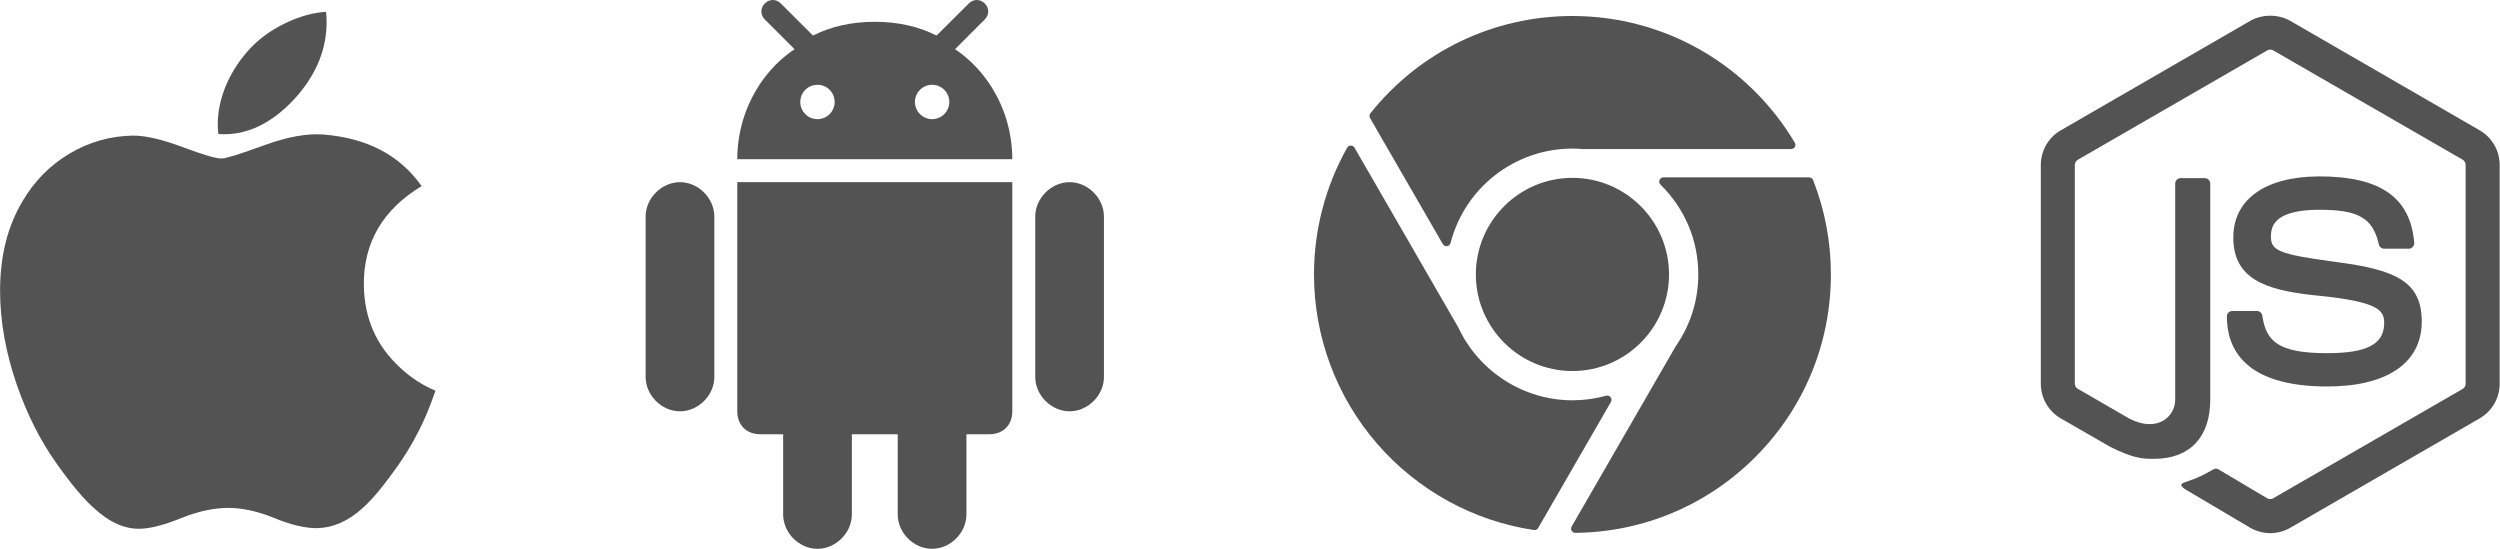 <?xml version="1.0" encoding="UTF-8"?>
<svg width="4851px" height="1065px" viewBox="0 0 4851 1065" version="1.1" xmlns="http://www.w3.org/2000/svg" xmlns:xlink="http://www.w3.org/1999/xlink">
    <!-- Generator: Sketch 58 (84663) - https://sketch.com -->
    <title>Group</title>
    <desc>Created with Sketch.</desc>
    <g id="Page-1" stroke="none" stroke-width="1" fill="none" fill-rule="evenodd">
        <g id="Group" transform="translate(0.153, 0.001)" fill="#535353" fill-rule="nonzero">
            <path d="M627.97,261.093 C712.356,267.904 775.754,301.169 817.916,361.099 C742.445,406.827 705.112,470.875 705.855,553.038 C706.536,617.036 729.753,670.293 775.382,712.578 C796.061,732.204 819.154,747.373 844.847,758.145 C839.275,774.304 833.393,789.782 827.14,804.641 C811.972,839.683 794.018,871.939 773.215,901.595 C744.86,942.023 721.643,970.007 703.75,985.547 C676.014,1011.055 646.296,1024.118 614.474,1024.861 C591.628,1024.861 564.078,1018.36 532.007,1005.173 C499.832,992.048 470.263,985.547 443.226,985.547 C414.87,985.547 384.459,992.048 351.931,1005.173 C319.353,1018.36 293.109,1025.232 273.043,1025.913 C242.527,1027.214 212.109,1013.779 181.748,985.547 C162.37,968.645 138.131,939.67 109.095,898.623 C77.941,854.789 52.328,803.96 32.262,746.011 C10.773,683.418 1.13686838e-13,622.806 1.13686838e-13,564.126 C1.13686838e-13,496.909 14.524,438.935 43.617,390.353 C66.481,351.33 96.898,320.547 134.967,297.949 C173.037,275.352 214.171,263.836 258.469,263.099 C282.707,263.099 314.493,270.597 353.993,285.332 C393.381,300.116 418.672,307.614 429.76,307.614 C438.05,307.614 466.146,298.847 513.774,281.37 C558.815,265.161 596.829,258.45 627.97,261.093 Z M632.552,22.999 C633.295,29.705 633.604,36.412 633.604,43.065 C633.604,93.227 615.278,140.062 578.751,183.413 C534.669,234.948 481.351,264.728 423.532,260.029 C422.795,254.011 422.368,247.677 422.368,241.022 C422.368,192.867 443.331,141.331 480.559,99.194 C499.145,77.86 522.782,60.12 551.448,45.969 C580.051,32.029 607.106,24.32 632.552,22.999 Z" id="Combined-Shape"></path>
            <path d="M3510.339,344.151 C3513.72,344.151 3516.754,346.22 3517.99,349.37 C3540.899,407.716 3552.514,469.34 3552.514,532.535 C3552.514,665.489 3501.008,790.752 3407.488,885.25 C3314.04,979.667 3189.463,1032.485 3056.704,1033.964 L3056.704,1033.964 L3056.612,1033.964 C3053.695,1033.964 3050.992,1032.419 3049.515,1029.895 C3048.024,1027.343 3048.014,1024.189 3049.491,1021.63 L3049.491,1021.63 L3251.232,672.216 C3251.347,672.014 3251.469,671.82 3251.6,671.63 C3280.134,630.609 3295.215,582.512 3295.215,532.533 C3295.215,466.513 3269.162,404.617 3221.857,358.242 C3219.472,355.907 3218.738,352.355 3220.001,349.264 C3221.259,346.173 3224.268,344.151 3227.61,344.151 L3227.61,344.151 Z M2620.983,282.468 L2621.026,282.468 C2623.865,282.468 2626.497,283.927 2627.994,286.327 L2628.145,286.578 L2829.535,635.385 C2829.65,635.589 2829.76,635.795 2829.858,636.004 C2870.019,721.492 2956.827,776.734 3051.014,776.734 C3073.181,776.734 3095.185,773.737 3116.418,767.824 C3119.65,766.931 3123.079,768.065 3125.12,770.706 C3127.103,773.267 3127.395,776.745 3125.889,779.595 L3125.743,779.86 L2984.53,1024.453 C2983.047,1027.018 2980.316,1028.563 2977.413,1028.563 C2977.007,1028.563 2976.6,1028.538 2976.192,1028.475 C2858.612,1010.882 2750.689,951.507 2672.297,861.286 C2593.119,770.158 2549.514,653.404 2549.514,532.535 C2549.514,446.375 2571.768,361.349 2613.864,286.651 C2615.262,284.166 2617.851,282.592 2620.689,282.475 L2620.983,282.468 L2621.026,282.468 Z M3051.014,345.113 C3154.354,345.113 3238.426,429.19 3238.426,532.535 C3238.426,635.877 3154.356,719.951 3051.014,719.951 C2947.665,719.951 2863.588,635.879 2863.588,532.535 C2863.588,429.189 2947.665,345.113 3051.014,345.113 Z M3051.014,31.037 C3139.611,31.037 3226.693,54.458 3302.837,98.771 C3376.718,141.76 3438.843,203.349 3482.499,276.874 C3484.01,279.416 3484.035,282.57 3482.576,285.139 C3481.165,287.625 3478.568,289.189 3475.724,289.287 L3475.429,289.292 L3072.944,289.292 C3072.711,289.292 3072.474,289.282 3072.241,289.258 C3065.065,288.647 3057.927,288.332 3051.014,288.332 C2939.616,288.332 2842.37,363.662 2814.533,471.522 C2813.696,474.754 2810.991,477.162 2807.682,477.613 C2807.31,477.664 2806.936,477.689 2806.568,477.689 C2803.757,477.689 2801.112,476.245 2799.603,473.832 L2799.451,473.579 L2658.274,229.061 C2656.582,226.13 2656.858,222.465 2658.972,219.82 C2754.794,99.846 2897.686,31.037 3051.014,31.037 Z" id="Combined-Shape"></path>
            <path d="M1964.121,353.455 L1964.121,798.08 C1964.121,824.515 1946.675,842.231 1920.411,842.583 L1919.613,842.588 L1875.104,842.588 L1875.104,998.262 C1875.104,1033.868 1844.053,1064.924 1808.447,1064.924 C1773.197,1064.924 1742.411,1034.486 1741.803,999.333 L1741.794,998.266 L1741.794,842.593 L1652.775,842.593 L1652.775,998.266 C1652.775,1033.873 1621.726,1064.924 1586.124,1064.924 C1550.866,1064.924 1520.088,1034.49 1519.476,999.333 L1519.467,998.266 L1519.467,842.593 L1474.954,842.593 C1448.517,842.593 1430.803,825.143 1430.452,798.883 L1430.446,798.084 L1430.446,353.455 L1964.121,353.455 Z M2075.289,353.455 C2110.541,353.455 2141.318,384.043 2141.93,419.022 L2141.94,420.083 L2141.94,731.427 C2141.94,767.037 2110.895,798.084 2075.289,798.084 C2040.032,798.084 2009.253,767.651 2008.641,732.494 L2008.631,731.427 L2008.631,420.083 C2008.631,384.666 2039.678,353.455 2075.289,353.455 Z M1319.281,353.455 C1354.539,353.455 1385.317,384.043 1385.929,419.022 L1385.938,420.083 L1385.938,731.427 C1385.938,767.037 1354.891,798.084 1319.281,798.084 C1284.031,798.084 1253.253,767.651 1252.639,732.494 L1252.63,731.427 L1252.63,420.083 C1252.63,384.666 1283.674,353.455 1319.281,353.455 Z M1483.861,6.716 C1492.759,-2.239 1505.999,-2.239 1514.904,6.716 L1514.904,6.716 L1574.599,66.212 L1577.359,68.961 C1612.753,51.236 1652.438,42.384 1696.63,42.299 C1696.853,42.299 1697.059,42.293 1697.284,42.293 L1697.284,42.293 C1697.506,42.293 1697.72,42.299 1697.937,42.299 C1742.131,42.384 1781.818,51.236 1817.214,68.961 L1817.214,68.961 L1819.968,66.212 L1879.664,6.716 C1888.562,-2.239 1901.809,-2.239 1910.706,6.716 C1919.613,15.622 1919.613,28.836 1910.706,37.738 L1910.706,37.738 L1852.955,95.493 C1871.562,107.916 1888.441,123.118 1903.106,140.507 C1938.234,182.136 1960.645,236.326 1963.72,295.038 C1963.755,295.65 1963.815,296.253 1963.844,296.865 C1964.025,300.864 1964.121,304.883 1964.121,308.916 L1964.121,308.916 L1430.448,308.916 C1430.448,304.881 1430.536,300.862 1430.725,296.865 C1430.752,296.253 1430.812,295.65 1430.841,295.038 C1433.922,236.326 1456.329,182.138 1491.455,140.502 C1506.126,123.114 1522.999,107.912 1541.606,95.489 L1541.606,95.489 L1483.861,37.733 C1474.957,28.836 1474.957,15.62 1483.861,6.716 Z M1586.039,164.517 C1567.623,164.517 1552.696,179.445 1552.696,197.86 C1552.696,216.276 1567.625,231.204 1586.039,231.204 C1604.453,231.204 1619.382,216.276 1619.382,197.86 C1619.382,179.445 1604.453,164.517 1586.039,164.517 Z M1808.528,164.517 C1790.113,164.517 1775.185,179.445 1775.185,197.86 C1775.185,216.276 1790.115,231.204 1808.528,231.204 C1826.944,231.204 1841.871,216.276 1841.871,197.86 C1841.871,179.445 1826.942,164.517 1808.528,164.517 Z" id="Combined-Shape"></path>
            <path d="M4443.677,40.37 L4811.576,252.975 C4835.402,266.753 4850.22,292.448 4850.22,320.031 L4850.22,744.634 C4850.22,772.217 4835.402,797.884 4811.576,811.754 L4443.677,1024.175 C4431.916,1030.991 4418.572,1034.499 4404.941,1034.499 C4391.495,1034.499 4378.123,1030.991 4366.353,1024.175 L4243.514,951.493 C4225.178,941.233 4234.129,937.595 4240.18,935.486 L4249.591,932.19 C4266.498,926.172 4273.336,922.918 4295.724,910.224 C4298.441,908.686 4302.051,909.275 4304.86,910.924 L4399.231,966.946 C4402.648,968.844 4407.474,968.844 4410.624,966.946 L4778.55,754.59 C4781.976,752.637 4784.168,748.696 4784.168,744.634 L4784.168,320.031 C4784.168,315.877 4781.976,312 4778.458,309.891 L4410.688,97.719 C4407.29,95.729 4402.777,95.729 4399.351,97.719 L4031.673,309.956 C4028.1,312 4025.834,316.006 4025.834,320.031 L4025.834,744.634 C4025.834,748.696 4028.1,752.545 4031.636,754.47 L4132.427,812.703 C4187.114,840.046 4220.6,807.84 4220.6,775.486 L4220.6,356.271 C4220.6,350.34 4225.362,345.671 4231.293,345.671 L4277.94,345.671 C4283.779,345.671 4288.605,350.34 4288.605,356.271 L4288.605,775.486 C4288.605,847.561 4249.843,889.28 4182.244,890.312 L4173.126,890.305 C4154.585,890.081 4136.786,887.932 4094.916,867.298 L3998.435,811.754 C3974.601,797.977 3959.847,772.217 3959.847,744.634 L3959.847,320.031 C3959.847,292.448 3974.601,266.689 3998.435,252.975 L4366.353,40.37 C4389.635,27.209 4420.579,27.209 4443.677,40.37 Z M4500.842,342.299 C4618.707,342.299 4677.032,383.208 4684.418,470.976 C4684.694,474.006 4683.626,476.907 4681.609,479.164 C4679.592,481.273 4676.783,482.562 4673.818,482.562 L4626.066,482.562 C4621.12,482.562 4616.745,479.044 4615.742,474.246 C4604.285,423.289 4576.426,407.006 4500.842,407.006 C4417.221,407.006 4406.623,435.788 4406.382,457.788 L4406.413,460.962 C4407.16,485.304 4420.856,493.253 4525.447,507.34 L4539.165,509.181 C4647.506,524.093 4699.025,545.998 4699.025,623.829 C4699.025,703.99 4632.181,749.91 4515.596,749.91 C4354.592,749.91 4320.866,676.011 4320.866,614.021 C4320.866,608.127 4325.6,603.421 4331.494,603.421 L4379.062,603.421 C4384.376,603.421 4388.806,607.243 4389.635,612.428 L4390.147,615.692 C4397.742,661.413 4419.92,684.749 4512.306,685.285 L4515.596,685.295 C4592.013,685.295 4625.164,668.25 4626.083,628.362 L4626.09,625.223 C4625.688,602.466 4614.567,585.447 4499.872,573.891 L4490.05,572.897 C4393.054,562.628 4333.354,539.661 4333.354,460.809 C4333.354,387.351 4394.615,343.234 4497.543,342.313 L4500.842,342.299 Z" id="Combined-Shape"></path>
        </g>
    </g>
</svg>